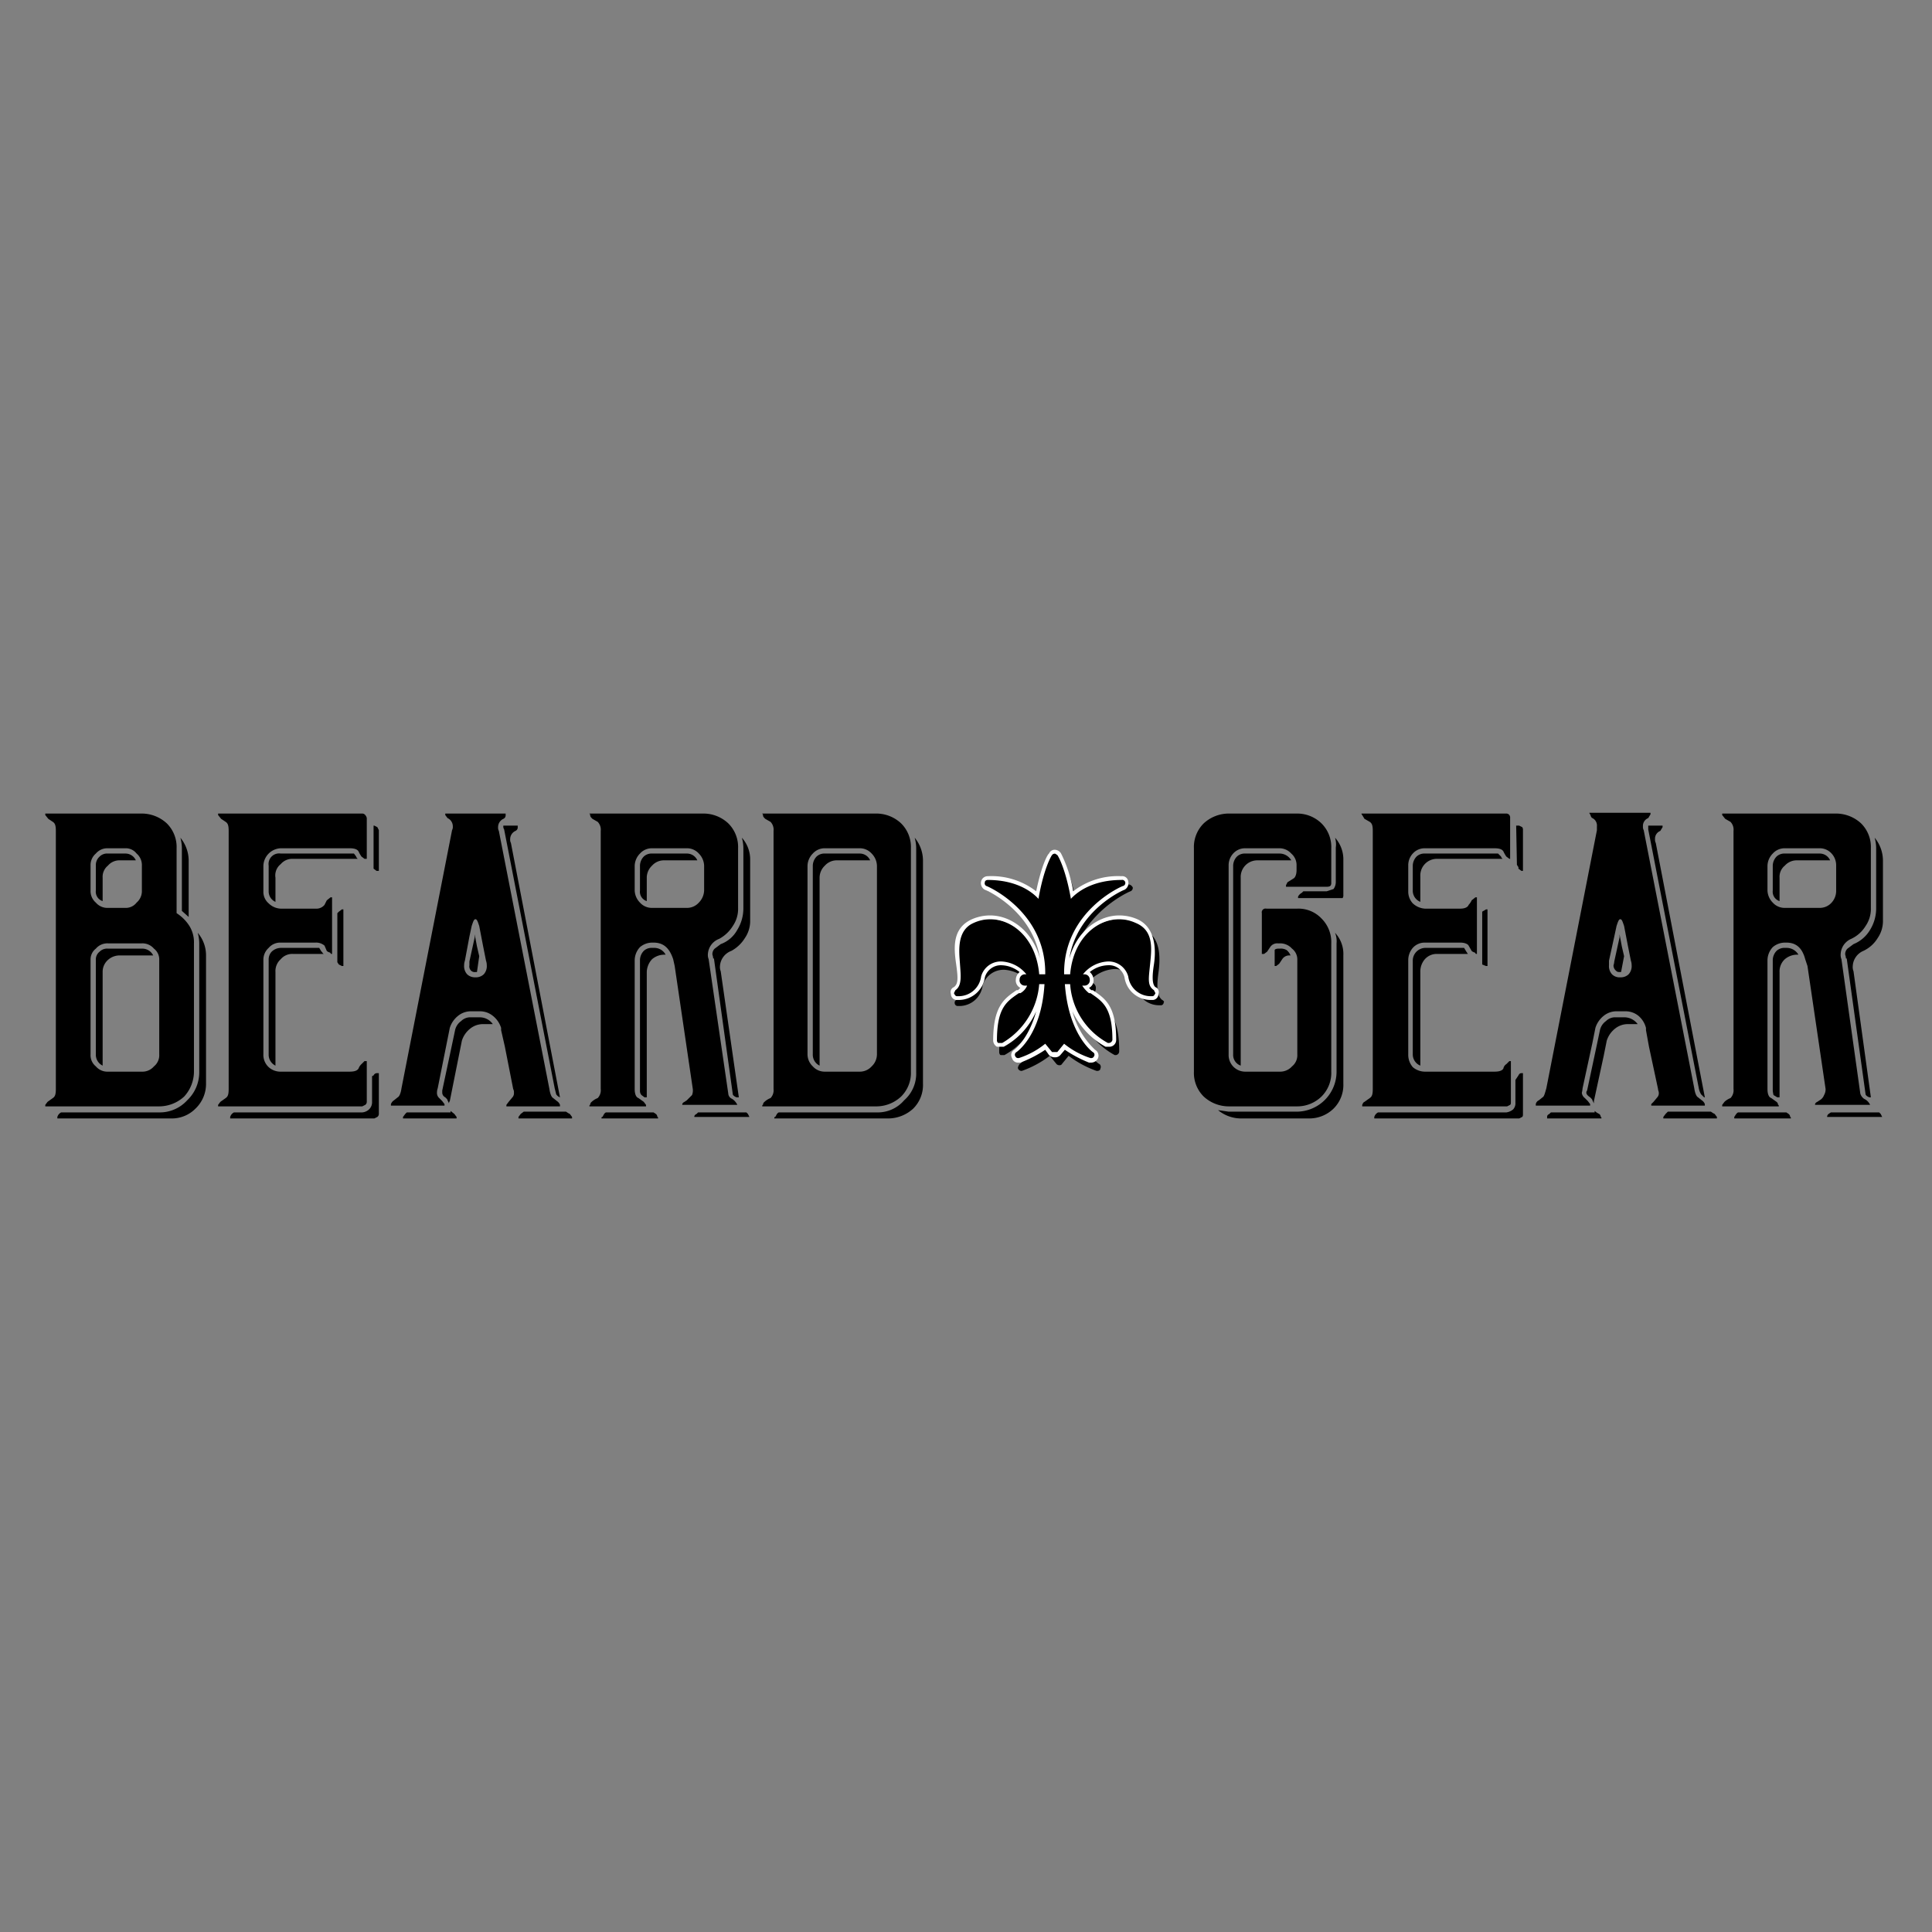 <svg id="Layer_1" data-name="Layer 1" xmlns="http://www.w3.org/2000/svg" width="256" height="256" viewBox="0 0 256 256"><rect x="0" y="0" width="256" height="256" fill="#808080" stroke="none"/><title>logo-black</title><path d="M23.4,112.4V121a5.5,5.5,0,0,1,1.7,1.7,4.1,4.1,0,0,1,.6,2.3v17a4.9,4.9,0,0,1-1.3,3.3,4.9,4.9,0,0,1-3.3,1.3H6v-.2l.3-.4.7-.5c.3-.2.4-.5.4-1.2V110.1c0-.7-.1-1-.4-1.2l-.6-.4L6,108v-.2H18.8a4.9,4.9,0,0,1,3.3,1.3A4.4,4.4,0,0,1,23.4,112.4Zm2.8,11.2a4.6,4.6,0,0,1,1.1,3v17a4.5,4.5,0,0,1-1.4,3.3,4.4,4.4,0,0,1-3.2,1.3H7.6V148a1,1,0,0,1,.5-.6h13a4.9,4.9,0,0,0,3.7-1.6,5.1,5.1,0,0,0,1.6-3.7V125A5.2,5.2,0,0,0,26.2,123.6Zm-9.6-11.2H14.3a2,2,0,0,0-1.6.7,2,2,0,0,0-.7,1.6V118a2,2,0,0,0,.7,1.6,2,2,0,0,0,1.6.7h2.3a1.8,1.8,0,0,0,1.5-.7,2,2,0,0,0,.7-1.6v-3.3a2,2,0,0,0-.7-1.6A1.8,1.8,0,0,0,16.6,112.4Zm4.5,27.3V127.2a1.8,1.8,0,0,0-.7-1.5,2,2,0,0,0-1.6-.7H14.3a2,2,0,0,0-1.6.7,1.8,1.8,0,0,0-.7,1.5v12.5a1.9,1.9,0,0,0,.7,1.6,2,2,0,0,0,1.6.7h4.5a2,2,0,0,0,1.6-.7A1.9,1.9,0,0,0,21.1,139.7Zm-7.5-23.4v3.1a1.3,1.3,0,0,1-.9-1.4v-3.3a1.5,1.5,0,0,1,.5-1.2,1.4,1.4,0,0,1,1.1-.4h2.3a1.5,1.5,0,0,1,1.4.9H15.9a2,2,0,0,0-1.6.7A1.9,1.9,0,0,0,13.6,116.3Zm0,12.5v12.4a1.6,1.6,0,0,1-.9-1.5V127.2a1.3,1.3,0,0,1,.5-1.1,1.4,1.4,0,0,1,1.1-.4h4.5a1.6,1.6,0,0,1,1.5.9H15.9a2.3,2.3,0,0,0-1.6.6A2.1,2.1,0,0,0,13.6,128.8Zm10.5-8.1v-8.3a5.2,5.2,0,0,0-.2-1.4,4.8,4.8,0,0,1,1.1,3v7.5Z"/><path d="M47.9,113.5a4.3,4.3,0,0,1-.4-.7c-.2-.3-.6-.4-1.2-.4H37.2a2.4,2.4,0,0,0-2.3,2.3v3.4a2,2,0,0,0,.7,1.6,2.4,2.4,0,0,0,1.6.7h4.6a1.4,1.4,0,0,0,1.2-.5l.3-.6.5-.4H44v7.5c-.1,0-.2,0-.2-.1s-.3-.1-.5-.3l-.3-.7a1.7,1.7,0,0,0-1.2-.4H37.2a2,2,0,0,0-1.6.7,2.1,2.1,0,0,0-.7,1.6v12.5a2.2,2.2,0,0,0,.7,1.7,2.3,2.3,0,0,0,1.6.6h9.1c.6,0,1-.1,1.2-.4a1.5,1.5,0,0,1,.4-.6l.4-.4h.3V146a.5.5,0,0,1-.2.4l-.4.2H28.9v-.2l.3-.4.7-.5c.3-.2.4-.5.4-1.2V110.1c0-.7-.1-1-.4-1.2l-.6-.4-.4-.5v-.2H48a.5.5,0,0,1,.4.2.8.8,0,0,1,.2.4v5.4h-.3Zm1.6,29a.5.5,0,0,1,.4-.3h.3v5.4a.5.5,0,0,1-.2.4l-.4.2H30.5V148a1,1,0,0,1,.5-.6H48a1.5,1.5,0,0,0,.9-.4,1.3,1.3,0,0,0,.4-.9v-3.5Zm-13-26.2v3.2a1.5,1.5,0,0,1-.9-1.4v-3.4a1.4,1.4,0,0,1,1.6-1.6h9.7l.3.4c0,.1.1.2.2.3H38.8a2,2,0,0,0-1.6.7A1.9,1.9,0,0,0,36.5,116.3Zm0,12.5v12.4a1.6,1.6,0,0,1-.9-1.5V127.2a1.5,1.5,0,0,1,.4-1.1,1.8,1.8,0,0,1,1.2-.5h5.1l.3.5c.1,0,.1.2.3.3H38.8a2,2,0,0,0-1.6.7A2.1,2.1,0,0,0,36.5,128.8Zm8.2-1.6V121l.2-.2.4-.3h.2V128h-.2l-.4-.2-.2-.3Zm4.6-17.8h.3l.4.2.2.4v5.4h-.3l-.4-.3v-5.7Z"/><path d="M67.4,146l.5-.6a.8.8,0,0,0,.2-.6.9.9,0,0,0-.1-.5h0l-1.1-5.6-.5-2.2v-.3a3.3,3.3,0,0,0-1.1-1.6,2.7,2.7,0,0,0-1.7-.6H62.4a2.7,2.7,0,0,0-1.7.6,3.3,3.3,0,0,0-1.1,1.6l-.4,2-1.2,6a1.8,1.8,0,0,0-.1.6.9.9,0,0,0,.3.7l.4.4.3.4v.2H51.8v-.2a1,1,0,0,1,.4-.5l.5-.4c.2-.1.4-.5.5-1.2l6.7-34.2a.9.9,0,0,0,.1-.5,1.2,1.2,0,0,0-.7-1.1L59,108v-.2h8v.2a.5.5,0,0,1-.3.5,1.2,1.2,0,0,0-.7,1.1.9.9,0,0,0,.1.5l6.7,34.2c.1.7.3,1.1.5,1.2l.5.4a1,1,0,0,1,.4.5v.2H67.1v-.2Zm-7.2,1.6.3.4v.2H53.4V148l.3-.4.2-.2h5.8v-.2Zm2.2-12.8h1.2a2.1,2.1,0,0,1,1.7.9H64a2.7,2.7,0,0,0-1.7.6,3.3,3.3,0,0,0-1.1,1.6l-.4,2-1.2,6a.4.4,0,0,0-.1.3l-.2-.4c0-.1-.1-.2-.3-.4h0a.7.7,0,0,1-.4-.6v-.3h0l1.3-6.1.4-1.9a2,2,0,0,1,.8-1.2A1.7,1.7,0,0,1,62.4,134.8Zm.6-5.3a1.5,1.5,0,0,0,1.1-.4,1.6,1.6,0,0,0,.4-1.2,1.8,1.8,0,0,0-.1-.6l-.4-2-.5-2.6c-.2-.6-.3-.9-.5-.9s-.3.3-.5.9l-.3,1.4-.6,3.2a1.8,1.8,0,0,0-.1.6,1.6,1.6,0,0,0,.4,1.2A1.5,1.5,0,0,0,63,129.5Zm.2-.7H63a.7.7,0,0,1-.6-.2.8.8,0,0,1-.2-.7v-.5l.7-3.2v-.4l.3,1.6.3,1.3Zm10.3,15.4-6.7-34.3h0a.7.7,0,0,1-.1-.5h1.9v.2a.5.5,0,0,1-.3.5,1.2,1.2,0,0,0-.7,1.1.9.9,0,0,0,.1.5l6.5,33.7h0a1,1,0,0,1-.5-.4Zm2,3.4.3.4v.2H68.7V148l.3-.4.4-.3H75l.3.2Z"/><path d="M95.3,124.4a2.3,2.3,0,0,0-1.5,2,1.5,1.5,0,0,0,.1.7l2.6,17.8a.8.8,0,0,0,.5.7,1.9,1.9,0,0,1,.7.8H90.4c0-.2.1-.3.3-.4l.3-.2.7-.7a1.7,1.7,0,0,0,.1-.8L89.4,128l-.2-.9c-.5-1.5-1.3-2.2-2.6-2.2h-.2a2.5,2.5,0,0,0-1.6.6,2.6,2.6,0,0,0-.7,1.7v17.1c0,.7.2,1.1.5,1.2l.7.5.3.4v.2H78.1c0-.1,0-.2.1-.2a.5.5,0,0,1,.2-.4,2.5,2.5,0,0,1,.8-.5,1.5,1.5,0,0,0,.4-1.2V110.1a1.5,1.5,0,0,0-.4-1.2l-.7-.4c-.2-.2-.3-.3-.3-.5s-.1-.1-.1-.2H93.3a4.8,4.8,0,0,1,3.2,1.3,4.4,4.4,0,0,1,1.3,3.3v7.9a4,4,0,0,1-.7,2.4A4.8,4.8,0,0,1,95.3,124.4Zm-8.4,23.2a.5.5,0,0,1,.2.4c.1,0,.1.1.1.2H79.7c0-.1,0-.2.1-.2s.2-.5.5-.6h6.3Zm-.5-27.3H91a2.1,2.1,0,0,0,1.6-.7,2.4,2.4,0,0,0,.7-1.6v-3.3a2.4,2.4,0,0,0-.7-1.6,2.1,2.1,0,0,0-1.6-.7H86.4a2.1,2.1,0,0,0-1.6.7,2.4,2.4,0,0,0-.7,1.6V118a2.4,2.4,0,0,0,.7,1.6A2.1,2.1,0,0,0,86.4,120.3Zm-.7-4v3.1a1.3,1.3,0,0,1-.9-1.4v-3.3a1.8,1.8,0,0,1,.5-1.2,1.5,1.5,0,0,1,1.1-.4H91a1.5,1.5,0,0,1,1.4.9H88a2.1,2.1,0,0,0-1.6.7A2.2,2.2,0,0,0,85.7,116.3Zm.7,9.3h.2a1.7,1.7,0,0,1,1.6.9H88a2.5,2.5,0,0,0-1.6.6,2.6,2.6,0,0,0-.7,1.7v16.6h-.3l-.4-.3a.8.8,0,0,1-.2-.6V127.2a1.8,1.8,0,0,1,.5-1.2A1.5,1.5,0,0,1,86.4,125.6Zm12.7,22,.2.4H92c0-.2.1-.3.3-.4l.2-.2h6.4ZM98.3,111a4.3,4.3,0,0,1,1.1,3v7.9a4,4,0,0,1-.7,2.4,4.8,4.8,0,0,1-1.8,1.7,2.3,2.3,0,0,0-1.5,2,1.5,1.5,0,0,0,.1.7l2.4,16.7h-.3c-.3-.1-.5-.3-.5-.4L94.6,127h-.1a2,2,0,0,0-.1-.5,1,1,0,0,1,.3-.8l.8-.6a4.1,4.1,0,0,0,2.2-1.9,5.4,5.4,0,0,0,.8-2.8v-7.9A5.2,5.2,0,0,0,98.3,111Z"/><path d="M120.7,112.4V142a4.4,4.4,0,0,1-1.3,3.3,4.8,4.8,0,0,1-3.2,1.3H101c0-.1,0-.2.1-.2a.5.5,0,0,1,.2-.4,2.5,2.5,0,0,1,.8-.5,1.5,1.5,0,0,0,.4-1.2V110.1a1.5,1.5,0,0,0-.4-1.2l-.7-.4c-.2-.2-.3-.3-.3-.5s-.1-.1-.1-.2h15.2a4.8,4.8,0,0,1,3.2,1.3A4.4,4.4,0,0,1,120.7,112.4Zm.5-1.4a4.8,4.8,0,0,1,1.1,3v29.6a4.4,4.4,0,0,1-1.3,3.3,4.9,4.9,0,0,1-3.3,1.3H102.6c0-.1,0-.2.1-.2s.2-.5.5-.6h13a4.6,4.6,0,0,0,3.6-1.6,4.7,4.7,0,0,0,1.6-3.7V112.4A5.2,5.2,0,0,0,121.2,111Zm-5,28.7v-25a2.4,2.4,0,0,0-.7-1.6,2.1,2.1,0,0,0-1.6-.7h-4.6a2.1,2.1,0,0,0-1.6.7,2.4,2.4,0,0,0-.7,1.6v25a2.2,2.2,0,0,0,.7,1.6,2.1,2.1,0,0,0,1.6.7h4.6a2.1,2.1,0,0,0,1.6-.7A2.2,2.2,0,0,0,116.2,139.7Zm-7.6-23.4v24.9a1.6,1.6,0,0,1-.9-1.5v-25a1.8,1.8,0,0,1,.5-1.2,1.5,1.5,0,0,1,1.1-.4h4.6a1.5,1.5,0,0,1,1.4.9h-4.4a2.1,2.1,0,0,0-1.6.7A2.2,2.2,0,0,0,108.6,116.3Z"/><path d="M162.8,107.8h9.1a4.6,4.6,0,0,1,3.2,1.3,4.4,4.4,0,0,1,1.3,3.3V117c0,.4-.2.5-.6.5h-5.4v-.2l.2-.4.8-.5c.2-.1.4-.5.4-1.1v-.6a2,2,0,0,0-.7-1.6,2.1,2.1,0,0,0-1.6-.7H165a2.1,2.1,0,0,0-1.6.7,2.3,2.3,0,0,0-.6,1.6v25A2.2,2.2,0,0,0,165,142h4.6a2.1,2.1,0,0,0,1.6-.7,1.9,1.9,0,0,0,.7-1.6V127.2a1.8,1.8,0,0,0-.7-1.5,2.1,2.1,0,0,0-1.6-.7h-.3a1.1,1.1,0,0,0-1,.5l-.4.6-.4.3h-.3V121a.5.5,0,0,1,.6-.6h4.1a4.2,4.2,0,0,1,3.2,1.3,4.4,4.4,0,0,1,1.3,3.3v17a4.4,4.4,0,0,1-1.3,3.3,4.6,4.6,0,0,1-3.2,1.3h-9.1a4.9,4.9,0,0,1-3.3-1.3,4.4,4.4,0,0,1-1.3-3.3V112.4a4.4,4.4,0,0,1,1.3-3.3A4.9,4.9,0,0,1,162.8,107.8ZM177.1,142V125a3,3,0,0,0-.2-1.4,4.1,4.1,0,0,1,1.1,3v17a4.4,4.4,0,0,1-1.3,3.3,4.6,4.6,0,0,1-3.2,1.3h-9.1a4.8,4.8,0,0,1-3-1.1l1.4.2h9.1a5.3,5.3,0,0,0,5.2-5.3Zm-12.7-25.7v24.9a1.5,1.5,0,0,1-1-1.5v-25a1.8,1.8,0,0,1,.5-1.2,1.5,1.5,0,0,1,1.1-.4h4.6a1.8,1.8,0,0,1,1.5.9h-4.5a2.2,2.2,0,0,0-2.2,2.3Zm5,9.4h.2a1.5,1.5,0,0,1,.9.2,1.8,1.8,0,0,1,.5.7h-.1a1.1,1.1,0,0,0-1,.5l-.4.6-.4.3h-.2v-2.1C168.9,125.8,169.1,125.7,169.4,125.7Zm7.5-14.7a4.3,4.3,0,0,1,1.1,3v4.6a.6.6,0,0,1-.1.4H172v-.2a1.2,1.2,0,0,1,.5-.5l.2-.2h3.1l.9-.3a1.6,1.6,0,0,0,.3-.9v-4.6A3,3,0,0,0,176.9,111Z"/><path d="M199.6,113.5a4.3,4.3,0,0,1-.4-.7c-.2-.3-.6-.4-1.2-.4h-9.2a2.1,2.1,0,0,0-1.6.7,2.3,2.3,0,0,0-.6,1.6v3.4a2.3,2.3,0,0,0,.6,1.6,2.6,2.6,0,0,0,1.6.7h4.7c.6,0,1-.2,1.1-.5a2.1,2.1,0,0,0,.4-.6l.5-.4h.2v7.5c-.1,0-.2,0-.2-.1s-.3-.1-.5-.3l-.4-.7c-.1-.2-.5-.4-1.1-.4h-4.7a2.1,2.1,0,0,0-1.6.7,2.5,2.5,0,0,0-.6,1.6v12.5a2.5,2.5,0,0,0,.6,1.7,2.5,2.5,0,0,0,1.6.6H198c.6,0,1-.1,1.2-.4a.9.9,0,0,1,.4-.6l.4-.4h.2V146c0,.2,0,.3-.1.4l-.4.2H180.5v-.2c.1-.2.1-.3.3-.4l.7-.5c.3-.2.4-.5.4-1.2V110.1c0-.7-.1-1-.4-1.2l-.7-.4-.3-.5a.3.3,0,0,1-.1-.2h19.2a.5.5,0,0,1,.4.2.6.6,0,0,1,.1.4v5.4H200Zm1.6,29c.1-.2.2-.3.4-.3h.2v5.4c0,.2,0,.3-.1.4l-.4.2H182.1V148a1,1,0,0,1,.5-.6h17a1.8,1.8,0,0,0,.9-.4,1.2,1.2,0,0,0,.3-.9v-3l.2-.3Zm-13-26.2v3.2a1.6,1.6,0,0,1-1-1.4v-3.4a1.8,1.8,0,0,1,.5-1.2,1.5,1.5,0,0,1,1.1-.4h9.7l.4.4c0,.1.1.2.2.3h-8.7a2.2,2.2,0,0,0-2.2,2.3Zm0,12.5v12.4a1.6,1.6,0,0,1-1-1.5V127.2a1.7,1.7,0,0,1,1.6-1.6H194l.3.5.2.3h-4.1a2.1,2.1,0,0,0-1.6.7A2.5,2.5,0,0,0,188.2,128.8Zm8.2-1.6v-6.4l.5-.3h.2V128h-.2l-.5-.2v-.5Zm4.5-17.8h.4l.4.2a.6.6,0,0,1,.1.4v5.4h-.2l-.4-.3v-.2l-.2-.3Z"/><path d="M219.1,146l.5-.6a.8.8,0,0,0,.2-.6c0-.2-.1-.3-.1-.5h0l-1.2-5.6-.4-2.2v-.3a3.1,3.1,0,0,0-1-1.6,2.7,2.7,0,0,0-1.7-.6h-1.2a2.7,2.7,0,0,0-1.7.6,3.3,3.3,0,0,0-1.1,1.6l-.4,2-1.3,6a3.5,3.5,0,0,1-.1.6,1,1,0,0,0,.4.7l.4.4.3.4v.2h-7.2v-.2a.7.7,0,0,1,.4-.5l.5-.4c.2-.1.3-.5.5-1.2l6.7-34.2v-.5a1.1,1.1,0,0,0-.6-1.1c-.2-.1-.2-.3-.3-.5a.3.3,0,0,1-.1-.2h8.1v.2l-.3.5a1.1,1.1,0,0,0-.7,1.1.9.9,0,0,0,.1.5l6.7,34.2c.1.7.3,1.1.5,1.2l.5.4a1,1,0,0,1,.4.5v.2h-7.1v-.2Zm-7.2,1.6a.5.5,0,0,1,.2.4c.1,0,.1.1.1.2H205V148c0-.2.1-.3.3-.4l.2-.2h5.8v-.2A2.3,2.3,0,0,0,211.9,147.6Zm2.2-12.8h1.2a2.2,2.2,0,0,1,1.7.9h-1.3a2.7,2.7,0,0,0-1.7.6,3.3,3.3,0,0,0-1.1,1.6l-.4,2-1.3,6v.3l-.2-.4c0-.1-.1-.2-.3-.4h0c-.3-.2-.5-.4-.5-.6a.4.4,0,0,1,.1-.3h0l1.3-6.1.4-1.9a2,2,0,0,1,.8-1.2A1.7,1.7,0,0,1,214.1,134.8Zm.6-5.3a1.5,1.5,0,0,0,1.1-.4,1.6,1.6,0,0,0,.4-1.2,1.8,1.8,0,0,0-.1-.6l-.4-2-.5-2.6c-.2-.6-.3-.9-.5-.9s-.3.3-.5.9l-.3,1.4-.7,3.2v.6a1.6,1.6,0,0,0,.4,1.2A1.4,1.4,0,0,0,214.7,129.5Zm.1-.7h-.1c-.3,0-.4,0-.6-.2a.9.9,0,0,1-.3-.7,2,2,0,0,0,.1-.5l.7-3.2v-.4l.3,1.6.3,1.3Zm10.3,15.4-6.7-34.3h0v-.5h1.9v.2l-.3.5a1.1,1.1,0,0,0-.7,1.1.9.9,0,0,0,.1.5l6.5,33.7h-.1l-.4-.4A2.4,2.4,0,0,1,225.1,144.2Zm2.1,3.4.3.4v.2h-7.1V148l.3-.4.3-.3h5.7l.3.2Z"/><path d="M245.3,124.4a2.3,2.3,0,0,0-1.4,2,1.5,1.5,0,0,0,.1.7l2.5,17.8a1.3,1.3,0,0,0,.5.7,1.6,1.6,0,0,1,.8.8h-7.3c0-.2.1-.3.3-.4l.3-.2a1.3,1.3,0,0,0,.6-.7,1.5,1.5,0,0,0,.2-.8L239.5,128l-.3-.9c-.4-1.5-1.2-2.2-2.5-2.2h-.2a2.5,2.5,0,0,0-1.6.6,2.6,2.6,0,0,0-.7,1.7v17.1c0,.7.2,1.1.5,1.2l.7.5a.5.5,0,0,1,.2.4c.1,0,.1.1.1.2h-7.5v-.2l.3-.4a2.5,2.5,0,0,1,.8-.5,1.5,1.5,0,0,0,.4-1.2V110.1a1.5,1.5,0,0,0-.4-1.2l-.7-.4-.4-.5v-.2h15.1a4.9,4.9,0,0,1,3.3,1.3,4.4,4.4,0,0,1,1.3,3.3v7.9a4,4,0,0,1-.7,2.4A4.4,4.4,0,0,1,245.3,124.4ZM237,147.6a.5.5,0,0,1,.2.4c.1,0,.1.1.1.2h-7.5V148c.2-.3.3-.5.5-.6h6.4Zm-.5-27.3h4.6a2.1,2.1,0,0,0,1.6-.7,2.3,2.3,0,0,0,.6-1.6v-3.3a2.3,2.3,0,0,0-.6-1.6,2.1,2.1,0,0,0-1.6-.7h-4.6a2.1,2.1,0,0,0-1.6.7,2.4,2.4,0,0,0-.7,1.6V118a2.4,2.4,0,0,0,.7,1.6A2.1,2.1,0,0,0,236.5,120.3Zm-.7-4v3.1a1.3,1.3,0,0,1-.9-1.4v-3.3a1.8,1.8,0,0,1,.5-1.2,1.5,1.5,0,0,1,1.1-.4h4.6a1.5,1.5,0,0,1,1.4.9h-4.4a2.1,2.1,0,0,0-1.6.7A1.9,1.9,0,0,0,235.8,116.3Zm.7,9.3h.2a1.8,1.8,0,0,1,1.6.9h-.2a2.5,2.5,0,0,0-1.6.6,2.2,2.2,0,0,0-.7,1.7v16.6h-.3l-.5-.3a3.5,3.5,0,0,1-.1-.6V127.2a1.8,1.8,0,0,1,.5-1.2A1.5,1.5,0,0,1,236.5,125.6Zm12.7,22,.2.4h-7.3a.5.5,0,0,1,.2-.4l.3-.2H249Zm-.8-36.6a4.8,4.8,0,0,1,1.1,3v7.9a4,4,0,0,1-.7,2.4,4.4,4.4,0,0,1-1.9,1.7,2.3,2.3,0,0,0-1.4,2,1.5,1.5,0,0,0,.1.7l2.3,16.7h-.2c-.3-.1-.5-.3-.5-.4L244.7,127h-.1a2,2,0,0,0-.1-.5,1,1,0,0,1,.3-.8l.8-.6a4.5,4.5,0,0,0,2.2-1.9,5.4,5.4,0,0,0,.8-2.8v-7.9A5.2,5.2,0,0,0,248.4,111Z"/><path d="M154,132.5c-.8-.6-.7-2.1-.5-3.6s.5-4.7-1.9-5.7a5.9,5.9,0,0,0-2.3-.5c-3.1,0-6.4,2.7-6.8,7.6h-.8v-.2c0-8.5,8-12,8.1-12a.5.5,0,0,0,.3-.5.7.7,0,0,0-.5-.4c-3.9,0-6,1.6-7,2.7a18.3,18.3,0,0,0-1.8-6,.5.5,0,0,0-.4-.3c-.2,0-.3.1-.4.3s-1.1,1.8-1.9,6c-1-1.1-3.1-2.7-7-2.7a.4.4,0,0,0-.4.4c-.1.2.1.4.3.5s8.1,3.5,8.1,12v.2h-.9c-.3-4.9-3.7-7.6-6.8-7.6a6.4,6.4,0,0,0-2.3.5c-2.4,1-2.1,3.6-1.9,5.7s.4,3-.5,3.6a.4.4,0,0,0-.2.4.4.4,0,0,0,.4.4h.3a3.1,3.1,0,0,0,3-2.7,2.9,2.9,0,0,1,2.9-2.1,4.8,4.8,0,0,1,3.4,1.8h-.2a.7.7,0,0,0-.8.8.8.8,0,0,0,.8.8h.3a3.1,3.1,0,0,1-1,1h-.2c-1.7,1.1-3,2-3,6.5,0,.2.1.4.2.4h.5a10,10,0,0,0,5.1-8.1h.8c-.5,7-3.9,9.3-3.9,9.3s-.3.4-.2.6a.5.5,0,0,0,.5.3,13.5,13.5,0,0,0,3.7-2l.9,1.1c.2.2.6.2.7,0l.9-1.1a13.5,13.5,0,0,0,3.7,2h.1c.2,0,.4-.1.4-.3a.5.5,0,0,0-.1-.6c-.1,0-3.5-2.2-4-9.3h.8a10,10,0,0,0,5.2,8.1h.2a.5.5,0,0,0,.4-.5h0c0-4.5-1.3-5.4-3-6.5h-.2a3.1,3.1,0,0,1-1-1h.3a.8.8,0,0,0,.8-.8.7.7,0,0,0-.8-.8h-.2a4.8,4.8,0,0,1,3.5-1.8,2.9,2.9,0,0,1,2.8,2.1,3.1,3.1,0,0,0,3,2.7h.4a.4.4,0,0,0,.3-.4C154.3,132.8,154.2,132.6,154,132.5Z"/><path d="M134.9,140.6a.5.5,0,0,1-.6-.4c-.2-.3,0-.6.2-.8s3.1-2.1,3.7-8.5h-.3a9.6,9.6,0,0,1-5,7.7h-.7a.9.9,0,0,1-.3-.6c0-4.5,1.4-5.4,3-6.5h.1l.7-.6a1,1,0,0,1-.9-1,1,1,0,0,1,.7-.9,3.8,3.8,0,0,0-2.8-1.3,2.6,2.6,0,0,0-2.5,1.9,3.1,3.1,0,0,1-3.1,2.8h-.3a.6.6,0,0,1-.6-.5.6.6,0,0,1,.3-.7c.7-.5.6-1.8.4-3.2s-.5-4.7,2-5.8a5.9,5.9,0,0,1,2.3-.4c3,0,6.3,2.5,6.7,7.2h.3c0-7.9-7.5-11.1-7.6-11.2a.6.6,0,0,1-.4-.7.7.7,0,0,1,.7-.6,8.9,8.9,0,0,1,6.5,2.3c.7-3.7,1.7-5.3,1.8-5.4a.6.6,0,0,1,.6-.3.5.5,0,0,1,.5.3c.1.1,1.1,1.7,1.8,5.4a8.9,8.9,0,0,1,6.5-2.3.7.7,0,0,1,.7.6.6.6,0,0,1-.4.7c-.1.1-7.6,3.3-7.6,11.2h.3c.4-4.7,3.7-7.2,6.7-7.2a5.9,5.9,0,0,1,2.3.4c2.5,1.1,2.2,3.8,2,5.8s-.3,2.7.4,3.2a.6.6,0,0,1,.3.7.6.6,0,0,1-.6.5h-.3a3.1,3.1,0,0,1-3.1-2.8,2.6,2.6,0,0,0-2.5-1.9,3.8,3.8,0,0,0-2.8,1.3,1,1,0,0,1,.7.9,1,1,0,0,1-.9,1l.7.6h.2c1.5,1.1,2.9,2,2.9,6.4a.7.7,0,0,1-.7.8h-.3a9.8,9.8,0,0,1-5-7.7h-.3c.6,6.4,3.6,8.5,3.7,8.5a.5.5,0,0,1,.2.8.5.5,0,0,1-.6.4h-.2a9.6,9.6,0,0,1-3.4-1.8l-.7.9a.5.5,0,0,1-.5.3.6.6,0,0,1-.6-.3l-.7-.9a9.6,9.6,0,0,1-3.4,1.8Z"/><path d="M139.8,113.1l.3.2c.1.1,1.1,1.8,1.8,5.8.9-1,3-2.5,6.7-2.5a.4.4,0,0,1,.2.8c-.1,0-7.8,3.3-7.8,11.5v.2h.8c.4-4.7,3.5-7.3,6.5-7.3a5.4,5.4,0,0,1,2.2.5c2.4,1,2.1,3.4,1.9,5.4s-.4,2.9.5,3.5l.2.4c-.1.2-.2.4-.4.4h-.3a3,3,0,0,1-2.9-2.6,2.7,2.7,0,0,0-2.7-2,4.5,4.5,0,0,0-3.3,1.7h.2a.7.7,0,0,1,.7.7.7.7,0,0,1-.7.8h-.3a4.1,4.1,0,0,0,.9,1h.2c1.6,1.1,2.9,1.9,2.9,6.2h0a.5.5,0,0,1-.5.4h-.1a9.6,9.6,0,0,1-5-7.8h-.7c.5,6.8,3.7,9,3.7,9a.4.4,0,0,1,.2.5c-.1.2-.2.3-.4.3h-.1a10.8,10.8,0,0,1-3.5-1.9l-.9,1.1h-.7l-.9-1.1a10.8,10.8,0,0,1-3.5,1.9h-.1c-.2,0-.3-.1-.4-.3a.4.4,0,0,1,.2-.5s3.3-2.2,3.7-9h-.7a9.9,9.9,0,0,1-4.9,7.8h-.5c-.1,0-.2-.2-.2-.3,0-4.4,1.3-5.2,2.9-6.3h.2a2,2,0,0,0,.9-1h-.3a.7.7,0,0,1-.7-.8.7.7,0,0,1,.7-.7h.2a4.5,4.5,0,0,0-3.3-1.7,2.7,2.7,0,0,0-2.7,2,3,3,0,0,1-2.9,2.6h-.3c-.2,0-.3-.2-.4-.4l.2-.4c.9-.6.7-2,.6-3.5s-.5-4.4,1.8-5.4a5.4,5.4,0,0,1,2.2-.5c3,0,6.1,2.6,6.5,7.3h.8v-.2c0-8.2-7.7-11.5-7.8-11.5a.4.4,0,0,1-.2-.5c0-.2.2-.3.4-.3,3.7,0,5.8,1.5,6.7,2.5.7-4,1.7-5.7,1.8-5.8a.5.5,0,0,1,.4-.2m0-.5a.8.8,0,0,0-.8.5c-.2.1-1,1.6-1.7,5a9.7,9.7,0,0,0-6.4-2,.9.9,0,0,0-.9.7,1,1,0,0,0,.5,1.1c.1,0,6.3,2.7,7.3,9.1-1-3.7-3.9-5.7-6.6-5.7a6,6,0,0,0-2.4.5c-2.7,1.2-2.4,3.9-2.1,6s.2,2.6-.3,3a.7.7,0,0,0-.4.9.8.8,0,0,0,.7.8h.4a3.5,3.5,0,0,0,3.4-3,2.2,2.2,0,0,1,2.2-1.6,4,4,0,0,1,2.4.9,1.4,1.4,0,0,0-.5,1,1.1,1.1,0,0,0,.6,1.1l-.3.3h-.2c-1.6,1.1-3.1,2.1-3.1,6.7a1,1,0,0,0,.5.8h.9a9.8,9.8,0,0,0,4.3-4.7c-1,3.7-2.9,5.1-2.9,5.1a.8.8,0,0,0-.3,1.1.8.8,0,0,0,.8.6h.3a16,16,0,0,0,3.3-1.7l.5.7a1.1,1.1,0,0,0,.8.3.9.9,0,0,0,.7-.3l.6-.7a16.7,16.7,0,0,0,3.2,1.7h.3a1,1,0,0,0,.9-.6.9.9,0,0,0-.4-1.1,10.7,10.7,0,0,1-3-5.1,10.3,10.3,0,0,0,4.4,4.7h.5a.9.9,0,0,0,.9-.9h0c0-4.6-1.5-5.5-3.1-6.6h-.2l-.3-.3a1.1,1.1,0,0,0,.6-1.1,1.4,1.4,0,0,0-.5-1,4,4,0,0,1,2.4-.9,2.1,2.1,0,0,1,2.2,1.6,3.5,3.5,0,0,0,3.4,3h.4a.8.8,0,0,0,.7-.8.7.7,0,0,0-.4-.9c-.5-.4-.4-1.7-.2-3s.5-4.8-2.2-6a6,6,0,0,0-2.4-.5c-2.7,0-5.6,2-6.6,5.7,1-6.4,7.2-9.1,7.3-9.1a1,1,0,0,0,.5-1.1.8.8,0,0,0-.9-.7,9.7,9.7,0,0,0-6.4,2,17.2,17.2,0,0,0-1.6-5,1,1,0,0,0-.8-.5Z" fill="#fff"/></svg>
